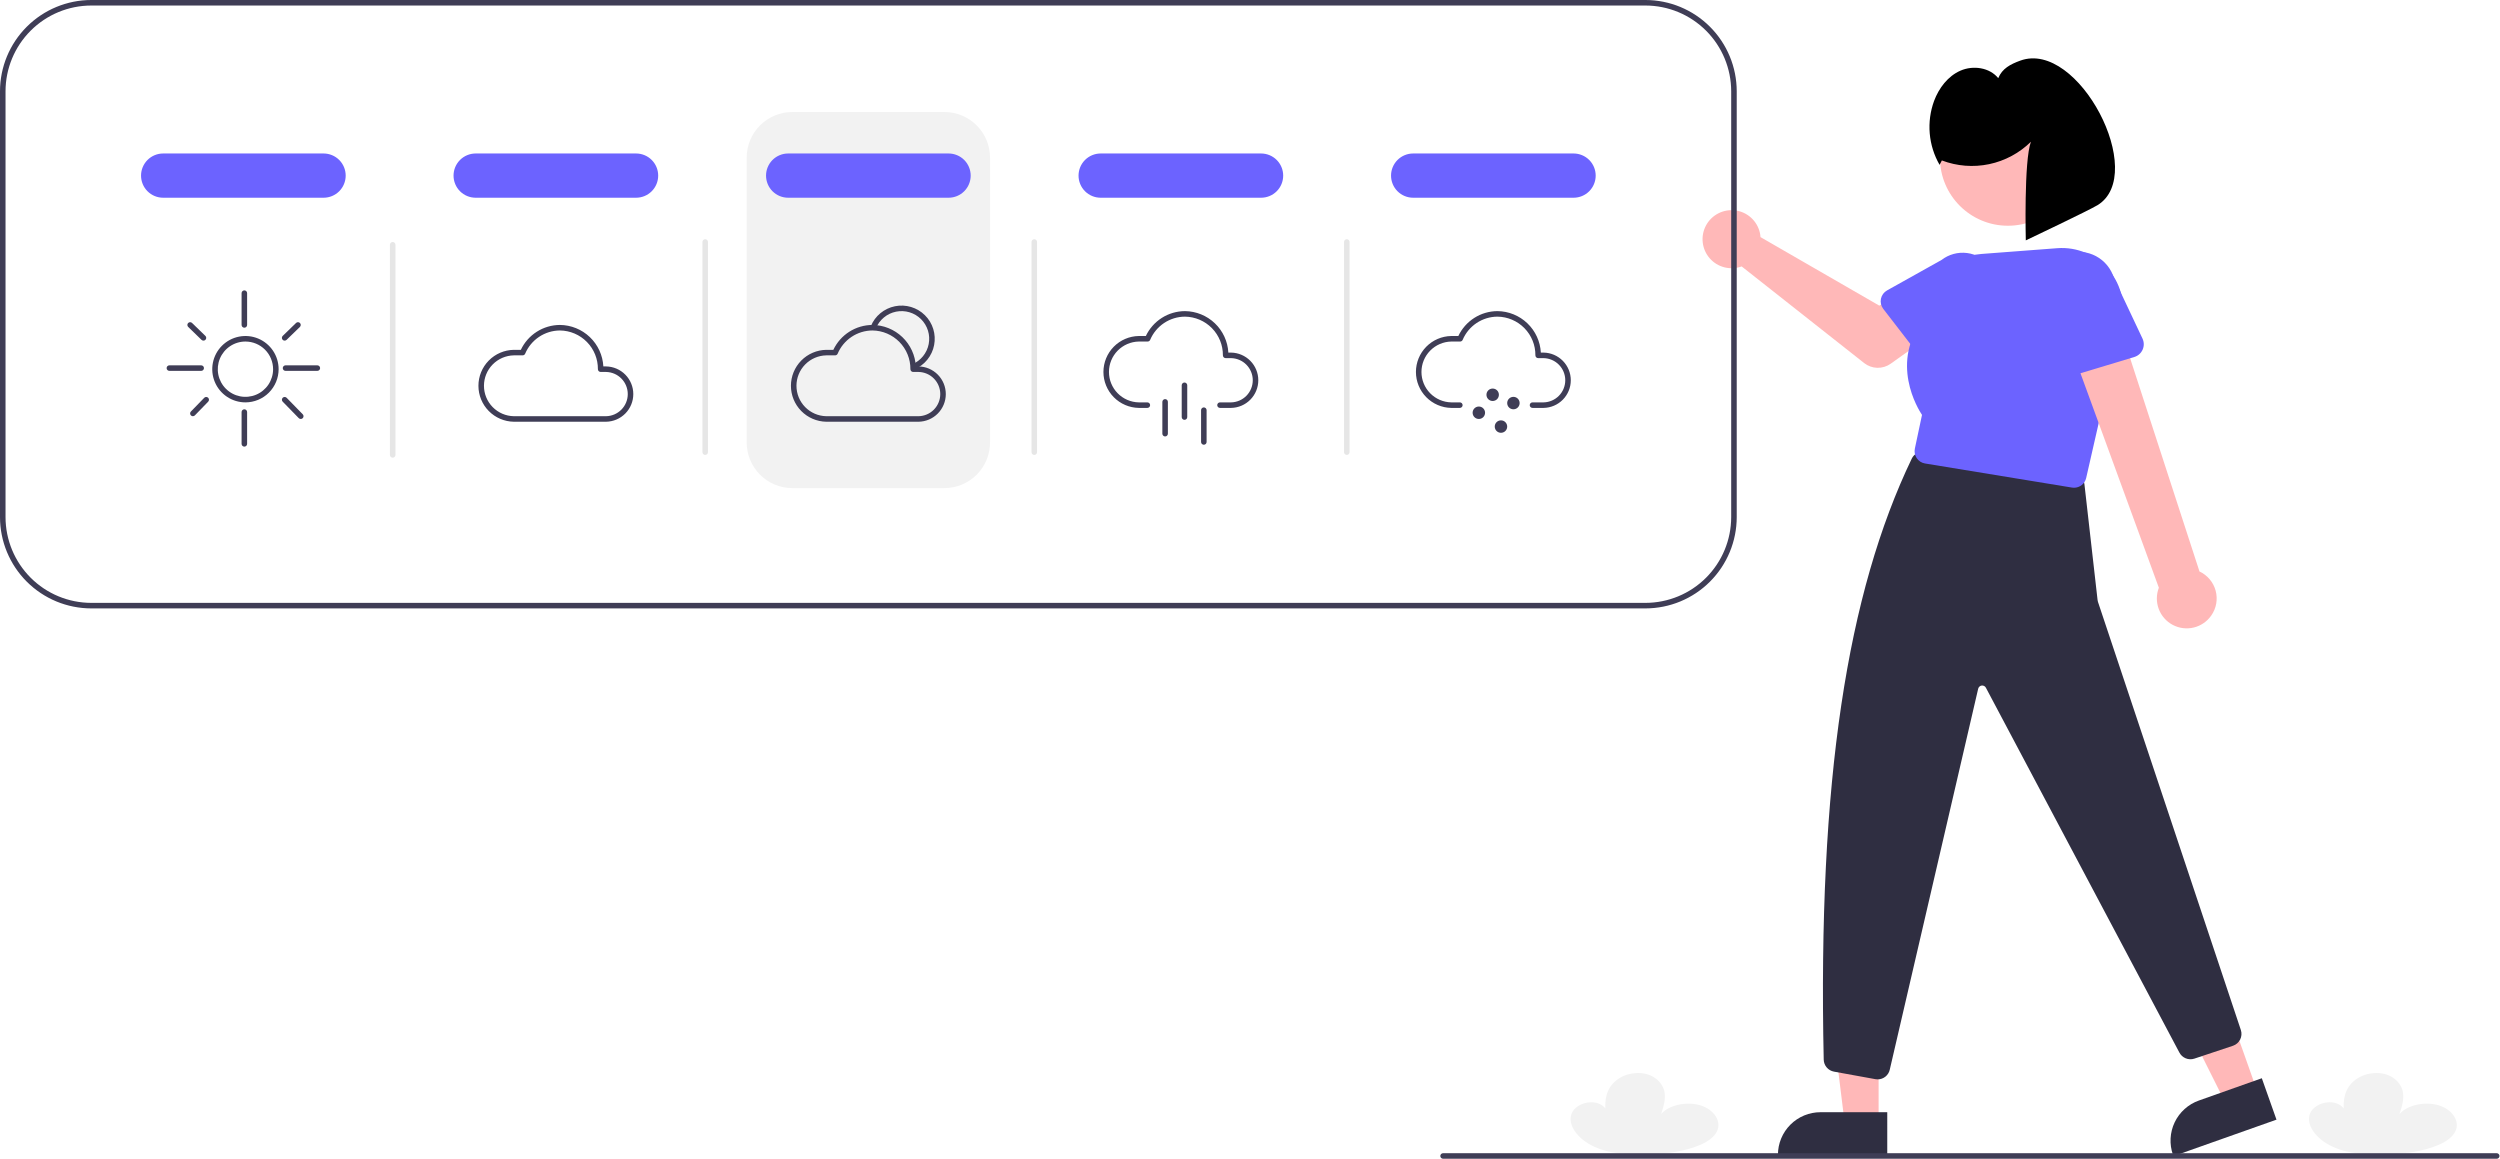 <svg width="904" height="419" viewBox="0 0 904 419" fill="none" xmlns="http://www.w3.org/2000/svg">
<g id="undraw_Weather_re_qsmd 1" clip-path="url(#clip0)">
<g id="character">
<path id="Vector" d="M679.306 406.177H667.047L661.214 358.889L679.308 358.89L679.306 406.177Z" fill="#FFB8B8"/>
<path id="Vector_2" d="M682.433 418.062L642.902 418.06V417.56C642.902 415.54 643.3 413.539 644.073 411.672C644.847 409.805 645.98 408.109 647.409 406.68C648.838 405.252 650.534 404.118 652.401 403.345C654.267 402.572 656.268 402.174 658.289 402.174H658.29L682.434 402.175L682.433 418.062Z" fill="#2F2E41"/>
<path id="Vector_3" d="M816.262 394.707L804.705 398.799L783.42 356.172L800.476 350.132L816.262 394.707Z" fill="#FFB8B8"/>
<path id="Vector_4" d="M823.176 404.865L785.914 418.062L785.747 417.59C785.072 415.686 784.779 413.667 784.885 411.649C784.99 409.631 785.493 407.654 786.362 405.83C787.232 404.006 788.453 402.372 789.954 401.02C791.456 399.668 793.209 398.624 795.113 397.95L795.114 397.95L817.873 389.89L823.176 404.865Z" fill="#2F2E41"/>
<path id="Vector_5" d="M678.965 390.3C678.69 390.3 678.415 390.275 678.145 390.226L663.153 387.5C662.132 387.312 661.208 386.777 660.534 385.988C659.861 385.198 659.48 384.201 659.455 383.163C657.276 282.249 667.99 214.435 691.299 165.827C691.713 164.967 692.392 164.262 693.236 163.816C694.08 163.369 695.045 163.205 695.99 163.346L749.901 171.129C750.885 171.272 751.795 171.737 752.487 172.451C753.18 173.165 753.616 174.088 753.729 175.076L758.483 216.98C758.509 217.206 758.556 217.429 758.625 217.646L810.314 372.515C810.667 373.642 810.564 374.862 810.029 375.914C809.493 376.967 808.567 377.768 807.448 378.146L793.48 382.802C792.452 383.14 791.337 383.098 790.337 382.683C789.337 382.269 788.519 381.511 788.031 380.545L718.113 248.708C717.974 248.431 717.753 248.203 717.479 248.057C717.206 247.911 716.894 247.853 716.586 247.891C716.278 247.929 715.99 248.062 715.761 248.271C715.531 248.48 715.373 248.755 715.306 249.058L683.345 386.763C683.129 387.764 682.577 388.662 681.78 389.305C680.983 389.949 679.989 390.3 678.965 390.3Z" fill="#2F2E41"/>
<path id="Vector_6" d="M636.357 84.097C636.48 84.637 636.56 85.185 636.596 85.737L679.554 110.519L689.995 104.508L701.126 119.081L683.676 131.518C682.266 132.523 680.569 133.043 678.838 133.001C677.107 132.959 675.437 132.357 674.078 131.284L629.781 96.339C627.782 97.079 625.605 97.192 623.54 96.665C621.475 96.138 619.619 94.994 618.219 93.386C616.82 91.778 615.943 89.782 615.706 87.664C615.468 85.545 615.881 83.405 616.89 81.527C617.899 79.649 619.455 78.123 621.353 77.151C623.25 76.18 625.398 75.808 627.512 76.088C629.625 76.367 631.603 77.282 633.183 78.713C634.763 80.144 635.87 82.022 636.357 84.097V84.097Z" fill="#FFB8B8"/>
<path id="Vector_7" d="M680.144 108.042C680.273 107.409 680.538 106.81 680.92 106.288C681.301 105.766 681.791 105.333 682.355 105.017L702.068 93.995C704.688 91.973 708.002 91.072 711.284 91.49C714.566 91.908 717.549 93.61 719.577 96.224C721.606 98.837 722.516 102.149 722.107 105.432C721.698 108.716 720.003 111.703 717.395 113.739L701.678 130.06C701.229 130.526 700.685 130.889 700.084 131.126C699.482 131.363 698.836 131.467 698.19 131.431C697.545 131.396 696.914 131.222 696.342 130.921C695.77 130.62 695.269 130.199 694.874 129.687L680.99 111.693C680.595 111.181 680.314 110.59 680.168 109.96C680.022 109.33 680.014 108.676 680.144 108.042Z" fill="#6C63FF"/>
<path id="Vector_8" d="M726.05 81.627C739.614 81.627 750.611 70.63 750.611 57.066C750.611 43.501 739.614 32.505 726.05 32.505C712.485 32.505 701.489 43.501 701.489 57.066C701.489 70.63 712.485 81.627 726.05 81.627Z" fill="#FFB8B8"/>
<path id="Vector_9" d="M749.966 176.368C749.722 176.368 749.479 176.348 749.238 176.309L696.085 167.595C695.484 167.497 694.91 167.277 694.397 166.951C693.883 166.624 693.441 166.196 693.098 165.694C692.755 165.192 692.517 164.625 692.398 164.028C692.28 163.431 692.285 162.816 692.411 162.221L694.997 150.03C693.673 148.055 682.894 130.884 696.022 114.755C695.77 109.025 697.765 103.424 701.581 99.142C705.398 94.861 710.735 92.239 716.456 91.833L743.925 89.746C747.459 89.478 751.005 90.063 754.266 91.451C757.526 92.839 760.406 94.99 762.662 97.723C764.918 100.455 766.485 103.69 767.231 107.155C767.976 110.619 767.879 114.212 766.947 117.631L754.354 172.868C754.125 173.862 753.567 174.748 752.771 175.384C751.974 176.02 750.985 176.367 749.966 176.368V176.368Z" fill="#6C63FF"/>
<path id="Vector_10" d="M799.602 222.558C800.504 221.273 801.112 219.805 801.385 218.258C801.658 216.711 801.588 215.124 801.181 213.607C800.774 212.09 800.039 210.681 799.029 209.479C798.018 208.277 796.756 207.311 795.332 206.649L765.068 113.602L747.53 121.924L780.643 212.523C779.69 214.989 779.675 217.72 780.601 220.196C781.526 222.673 783.328 224.725 785.665 225.962C788.002 227.199 790.712 227.535 793.28 226.908C795.849 226.281 798.098 224.733 799.602 222.558V222.558Z" fill="#FFB8B8"/>
<path id="Vector_11" d="M771.762 129.093L748.474 136.128C747.811 136.329 747.113 136.384 746.428 136.29C745.742 136.196 745.084 135.955 744.5 135.584C743.916 135.213 743.418 134.721 743.041 134.14C742.664 133.56 742.417 132.905 742.316 132.22L738.78 108.225C737.774 104.828 738.156 101.171 739.842 98.056C741.528 94.941 744.382 92.622 747.776 91.607C751.17 90.593 754.827 90.966 757.947 92.645C761.066 94.324 763.392 97.171 764.414 100.563L774.727 122.429C775.022 123.055 775.179 123.738 775.186 124.43C775.194 125.122 775.052 125.808 774.771 126.44C774.489 127.072 774.075 127.637 773.556 128.095C773.037 128.553 772.425 128.893 771.763 129.093H771.762Z" fill="#6C63FF"/>
<path id="Vector_12" d="M702.175 58.014C707.628 60.093 713.563 60.56 719.274 59.36C724.984 58.161 730.23 55.346 734.386 51.25C731.81 58.056 732.53 86.924 732.53 86.924C732.53 86.924 755.377 76.077 758.476 74.18C776.784 62.976 751.534 14.238 730.53 21.924C726.972 23.226 724.001 24.758 722.562 28.262C719.426 24.393 713.489 23.554 708.922 25.541C704.355 27.528 701.109 31.835 699.363 36.499C697.985 40.263 697.449 44.284 697.794 48.277C698.138 52.271 699.354 56.14 701.356 59.612L702.175 58.014Z" fill="black"/>
</g>
<g id="board">
<path id="Vector_13" d="M341.5 176.5H286.5C282.125 176.495 277.931 174.755 274.838 171.662C271.745 168.569 270.005 164.375 270 160V57C270.005 52.625 271.745 48.431 274.838 45.338C277.931 42.245 282.125 40.505 286.5 40.5H341.5C345.874 40.505 350.068 42.245 353.162 45.338C356.255 48.431 357.995 52.625 358 57V160C357.995 164.375 356.255 168.569 353.162 171.662C350.068 174.755 345.874 176.495 341.5 176.5V176.5Z" fill="#F2F2F2"/>
<path id="Vector_14" d="M595 0H33C24.25 0.009 15.862 3.488 9.675 9.675C3.488 15.862 0.009 24.25 0 33V187C0.009 195.75 3.488 204.138 9.675 210.325C15.862 216.512 24.25 219.991 33 220H595C603.75 219.991 612.138 216.512 618.325 210.325C624.512 204.138 627.991 195.75 628 187V33C627.991 24.25 624.512 15.862 618.325 9.675C612.138 3.488 603.75 0.009 595 0V0ZM626 187C625.99 195.218 622.72 203.097 616.909 208.909C611.097 214.72 603.218 217.99 595 218H33C24.782 217.99 16.903 214.72 11.091 208.909C5.28 203.097 2.01 195.218 2 187V33C2.01 24.782 5.28 16.903 11.091 11.091C16.903 5.28 24.782 2.01 33 2H595C603.218 2.01 611.097 5.28 616.909 11.091C622.72 16.903 625.99 24.782 626 33V187Z" fill="#3F3D56"/>
<path id="Vector_15" d="M88.75 145.5C86.377 145.5 84.057 144.796 82.083 143.478C80.11 142.159 78.572 140.285 77.663 138.092C76.755 135.899 76.518 133.487 76.981 131.159C77.444 128.831 78.587 126.693 80.265 125.015C81.943 123.336 84.081 122.194 86.409 121.731C88.737 121.268 91.15 121.505 93.342 122.413C95.535 123.322 97.409 124.86 98.728 126.833C100.046 128.807 100.75 131.127 100.75 133.5C100.746 136.681 99.481 139.732 97.231 141.981C94.982 144.231 91.931 145.496 88.75 145.5V145.5ZM88.75 123.5C86.772 123.5 84.839 124.086 83.194 125.185C81.55 126.284 80.268 127.846 79.511 129.673C78.754 131.5 78.556 133.511 78.942 135.451C79.328 137.391 80.28 139.173 81.679 140.571C83.078 141.97 84.859 142.922 86.799 143.308C88.739 143.694 90.75 143.496 92.577 142.739C94.404 141.982 95.966 140.7 97.065 139.056C98.163 137.411 98.75 135.478 98.75 133.5C98.747 130.849 97.692 128.307 95.818 126.432C93.943 124.557 91.401 123.503 88.75 123.5V123.5Z" fill="#3F3D56"/>
<path id="Vector_16" d="M88.356 118.5C88.091 118.5 87.837 118.395 87.649 118.207C87.462 118.02 87.356 117.765 87.356 117.5V106C87.356 105.735 87.462 105.48 87.649 105.293C87.837 105.105 88.091 105 88.356 105C88.621 105 88.876 105.105 89.063 105.293C89.251 105.48 89.356 105.735 89.356 106V117.5C89.356 117.765 89.251 118.02 89.063 118.207C88.876 118.395 88.621 118.5 88.356 118.5Z" fill="#3F3D56"/>
<path id="Vector_17" d="M72.75 134.106H61.25C60.985 134.106 60.73 134.001 60.543 133.814C60.355 133.626 60.25 133.372 60.25 133.106C60.25 132.841 60.355 132.587 60.543 132.399C60.73 132.212 60.985 132.106 61.25 132.106H72.75C73.015 132.106 73.27 132.212 73.457 132.399C73.645 132.587 73.75 132.841 73.75 133.106C73.75 133.372 73.645 133.626 73.457 133.814C73.27 134.001 73.015 134.106 72.75 134.106Z" fill="#3F3D56"/>
<path id="Vector_18" d="M114.75 134.106H103.25C102.985 134.106 102.73 134.001 102.543 133.814C102.355 133.626 102.25 133.372 102.25 133.106C102.25 132.841 102.355 132.587 102.543 132.399C102.73 132.212 102.985 132.106 103.25 132.106H114.75C115.015 132.106 115.27 132.212 115.457 132.399C115.645 132.587 115.75 132.841 115.75 133.106C115.75 133.372 115.645 133.626 115.457 133.814C115.27 134.001 115.015 134.106 114.75 134.106Z" fill="#3F3D56"/>
<path id="Vector_19" d="M102.934 123.172C102.735 123.172 102.54 123.113 102.375 123.002C102.21 122.89 102.082 122.732 102.007 122.548C101.933 122.364 101.915 122.161 101.956 121.966C101.997 121.771 102.095 121.593 102.238 121.455L107.054 116.782C107.244 116.598 107.5 116.496 107.765 116.5C108.03 116.504 108.283 116.613 108.468 116.804C108.652 116.994 108.754 117.25 108.75 117.515C108.746 117.78 108.637 118.033 108.446 118.218L103.63 122.89C103.444 123.071 103.194 123.173 102.934 123.172V123.172Z" fill="#3F3D56"/>
<path id="Vector_20" d="M73.566 123.172C73.306 123.173 73.056 123.071 72.87 122.89L68.054 118.218C67.959 118.126 67.884 118.017 67.832 117.897C67.78 117.776 67.752 117.646 67.75 117.515C67.748 117.384 67.772 117.253 67.82 117.131C67.869 117.009 67.941 116.898 68.032 116.804C68.124 116.709 68.233 116.634 68.353 116.582C68.474 116.53 68.603 116.502 68.735 116.5C68.866 116.498 68.996 116.522 69.119 116.57C69.241 116.619 69.352 116.691 69.446 116.782L74.262 121.455C74.405 121.593 74.503 121.771 74.544 121.966C74.585 122.161 74.567 122.364 74.493 122.548C74.418 122.732 74.29 122.89 74.125 123.002C73.96 123.113 73.765 123.172 73.566 123.172Z" fill="#3F3D56"/>
<path id="Vector_21" d="M69.75 150.5C69.553 150.5 69.361 150.442 69.198 150.333C69.034 150.225 68.906 150.07 68.829 149.889C68.752 149.708 68.731 149.509 68.767 149.316C68.803 149.122 68.896 148.944 69.032 148.803L73.848 143.844C74.033 143.653 74.286 143.544 74.551 143.54C74.817 143.537 75.072 143.638 75.263 143.823C75.453 144.008 75.562 144.261 75.566 144.526C75.57 144.791 75.468 145.047 75.283 145.237L70.468 150.197C70.374 150.293 70.263 150.369 70.139 150.421C70.016 150.473 69.884 150.5 69.75 150.5V150.5Z" fill="#3F3D56"/>
<path id="Vector_22" d="M108.75 151.5C108.617 151.5 108.484 151.474 108.362 151.422C108.239 151.37 108.127 151.294 108.034 151.198L102.219 145.239C102.127 145.145 102.055 145.034 102.006 144.912C101.957 144.79 101.933 144.66 101.934 144.528C101.936 144.397 101.963 144.267 102.015 144.147C102.067 144.026 102.142 143.917 102.236 143.825C102.33 143.733 102.441 143.661 102.563 143.612C102.685 143.563 102.815 143.539 102.946 143.541C103.078 143.542 103.207 143.57 103.328 143.622C103.449 143.673 103.558 143.748 103.65 143.842L109.466 149.802C109.603 149.943 109.696 150.121 109.733 150.314C109.769 150.507 109.748 150.707 109.672 150.888C109.595 151.07 109.467 151.225 109.303 151.333C109.139 151.442 108.947 151.5 108.75 151.5Z" fill="#3F3D56"/>
<path id="Vector_23" d="M88.356 161.5C88.091 161.5 87.837 161.395 87.649 161.207C87.462 161.02 87.356 160.765 87.356 160.5V149C87.356 148.735 87.462 148.48 87.649 148.293C87.837 148.105 88.091 148 88.356 148C88.621 148 88.876 148.105 89.063 148.293C89.251 148.48 89.356 148.735 89.356 149V160.5C89.356 160.765 89.251 161.02 89.063 161.207C88.876 161.395 88.621 161.5 88.356 161.5Z" fill="#3F3D56"/>
<path id="Vector_24" d="M219.164 152.5H185.782C182.372 152.442 179.121 151.047 176.731 148.616C174.34 146.184 173 142.91 173 139.5C173 136.09 174.34 132.816 176.731 130.384C179.121 127.953 182.372 126.558 185.782 126.5H188.335C189.601 123.818 191.601 121.549 194.103 119.957C196.605 118.364 199.507 117.512 202.473 117.5C206.506 117.537 210.373 119.108 213.289 121.895C216.204 124.681 217.95 128.473 218.17 132.5H219.164C221.787 132.543 224.289 133.616 226.129 135.487C227.969 137.357 229 139.876 229 142.5C229 145.124 227.969 147.643 226.129 149.513C224.289 151.384 221.787 152.457 219.164 152.5V152.5ZM185.782 128.5C182.903 128.558 180.161 129.742 178.145 131.799C176.129 133.855 175 136.62 175 139.5C175 142.38 176.129 145.145 178.145 147.201C180.161 149.258 182.903 150.442 185.782 150.5H219.164C221.257 150.457 223.249 149.595 224.714 148.099C226.179 146.604 227 144.594 227 142.5C227 140.406 226.179 138.396 224.714 136.901C223.249 135.405 221.257 134.543 219.164 134.5H217.2C216.935 134.5 216.68 134.395 216.493 134.207C216.305 134.02 216.2 133.765 216.2 133.5C216.232 129.824 214.804 126.286 212.231 123.662C209.657 121.037 206.148 119.541 202.473 119.5C199.785 119.514 197.161 120.317 194.925 121.81C192.69 123.302 190.942 125.418 189.898 127.895C189.821 128.074 189.693 128.227 189.529 128.335C189.366 128.443 189.175 128.5 188.979 128.5H185.782Z" fill="#3F3D56"/>
<path id="Vector_25" d="M330.671 133.557L329.892 131.715C331.405 131.075 332.737 130.073 333.771 128.797C334.804 127.521 335.508 126.009 335.819 124.397C336.13 122.784 336.039 121.119 335.554 119.55C335.07 117.981 334.206 116.555 333.04 115.399C331.873 114.243 330.44 113.391 328.867 112.92C327.293 112.449 325.628 112.373 324.018 112.698C322.408 113.023 320.903 113.74 319.636 114.784C318.369 115.829 317.378 117.17 316.752 118.688L314.903 117.925C315.655 116.103 316.843 114.495 318.364 113.241C319.885 111.987 321.691 111.128 323.622 110.738C325.554 110.347 327.552 110.439 329.44 111.004C331.328 111.569 333.048 112.591 334.448 113.978C335.847 115.366 336.884 117.077 337.465 118.96C338.047 120.843 338.156 122.84 337.783 124.775C337.41 126.71 336.566 128.524 335.325 130.055C334.085 131.587 332.487 132.789 330.671 133.557V133.557Z" fill="#3F3D56"/>
<path id="Vector_26" d="M332.164 152.5H298.782C295.372 152.442 292.121 151.047 289.731 148.616C287.34 146.184 286 142.91 286 139.5C286 136.09 287.34 132.816 289.731 130.384C292.121 127.953 295.372 126.558 298.782 126.5H301.335C302.601 123.818 304.601 121.549 307.103 119.957C309.605 118.364 312.507 117.512 315.473 117.5C319.505 117.537 323.373 119.108 326.289 121.895C329.204 124.681 330.95 128.473 331.17 132.5H332.164C334.787 132.543 337.289 133.616 339.129 135.487C340.969 137.357 342 139.876 342 142.5C342 145.124 340.969 147.643 339.129 149.513C337.289 151.384 334.787 152.457 332.164 152.5V152.5ZM298.782 128.5C295.903 128.558 293.161 129.742 291.145 131.799C289.129 133.855 288 136.62 288 139.5C288 142.38 289.129 145.145 291.145 147.201C293.161 149.258 295.903 150.442 298.782 150.5H332.164C334.257 150.457 336.249 149.595 337.714 148.099C339.179 146.604 340 144.594 340 142.5C340 140.406 339.179 138.396 337.714 136.901C336.249 135.405 334.257 134.543 332.164 134.5H330.2C329.935 134.5 329.68 134.395 329.493 134.207C329.305 134.02 329.2 133.765 329.2 133.5C329.232 129.824 327.804 126.286 325.231 123.662C322.657 121.037 319.148 119.541 315.473 119.5C312.785 119.514 310.161 120.317 307.925 121.81C305.69 123.302 303.942 125.418 302.898 127.895C302.821 128.074 302.693 128.227 302.529 128.335C302.366 128.443 302.175 128.5 301.979 128.5H298.782Z" fill="#3F3D56"/>
<path id="Vector_27" d="M445.164 147.5H441.15C440.884 147.5 440.63 147.395 440.443 147.207C440.255 147.02 440.15 146.765 440.15 146.5C440.15 146.235 440.255 145.98 440.443 145.793C440.63 145.605 440.884 145.5 441.15 145.5H445.164C447.257 145.457 449.249 144.595 450.714 143.099C452.179 141.604 453 139.594 453 137.5C453 135.406 452.179 133.396 450.714 131.901C449.249 130.405 447.257 129.543 445.164 129.5H443.2C442.935 129.5 442.68 129.395 442.493 129.207C442.305 129.02 442.2 128.765 442.2 128.5C442.232 124.824 440.804 121.286 438.231 118.662C435.657 116.037 432.148 114.541 428.473 114.5C425.785 114.514 423.161 115.317 420.925 116.81C418.69 118.302 416.942 120.418 415.898 122.895C415.821 123.074 415.693 123.227 415.529 123.335C415.366 123.443 415.175 123.5 414.979 123.5H411.782C408.903 123.558 406.161 124.742 404.145 126.799C402.129 128.855 401 131.62 401 134.5C401 137.38 402.129 140.145 404.145 142.201C406.161 144.258 408.903 145.442 411.782 145.5H414.882C415.147 145.5 415.401 145.605 415.589 145.793C415.776 145.98 415.882 146.235 415.882 146.5C415.882 146.765 415.776 147.02 415.589 147.207C415.401 147.395 415.147 147.5 414.882 147.5H411.782C408.372 147.442 405.121 146.047 402.731 143.616C400.34 141.184 399 137.91 399 134.5C399 131.09 400.34 127.816 402.731 125.384C405.121 122.953 408.372 121.558 411.782 121.5H414.335C415.601 118.818 417.601 116.549 420.103 114.957C422.605 113.364 425.507 112.512 428.473 112.5C432.505 112.537 436.373 114.108 439.289 116.895C442.204 119.681 443.95 123.473 444.17 127.5H445.164C447.787 127.543 450.289 128.616 452.129 130.487C453.969 132.357 455 134.876 455 137.5C455 140.124 453.969 142.643 452.129 144.513C450.289 146.384 447.787 147.457 445.164 147.5V147.5Z" fill="#3F3D56"/>
<path id="Vector_28" d="M428.307 151.817C428.042 151.817 427.788 151.712 427.6 151.524C427.413 151.336 427.307 151.082 427.307 150.817V139.317C427.307 139.052 427.413 138.797 427.6 138.61C427.788 138.422 428.042 138.317 428.307 138.317C428.572 138.317 428.827 138.422 429.014 138.61C429.202 138.797 429.307 139.052 429.307 139.317V150.817C429.307 151.082 429.202 151.336 429.014 151.524C428.827 151.712 428.572 151.817 428.307 151.817V151.817Z" fill="#3F3D56"/>
<path id="Vector_29" d="M421.307 157.817C421.042 157.817 420.788 157.712 420.6 157.524C420.413 157.336 420.307 157.082 420.307 156.817V145.317C420.307 145.052 420.413 144.797 420.6 144.61C420.788 144.422 421.042 144.317 421.307 144.317C421.572 144.317 421.827 144.422 422.014 144.61C422.202 144.797 422.307 145.052 422.307 145.317V156.817C422.307 157.082 422.202 157.336 422.014 157.524C421.827 157.712 421.572 157.817 421.307 157.817Z" fill="#3F3D56"/>
<path id="Vector_30" d="M435.307 160.817C435.042 160.817 434.788 160.712 434.6 160.524C434.413 160.336 434.307 160.082 434.307 159.817V148.317C434.307 148.052 434.413 147.797 434.6 147.61C434.788 147.422 435.042 147.317 435.307 147.317C435.572 147.317 435.827 147.422 436.014 147.61C436.202 147.797 436.307 148.052 436.307 148.317V159.817C436.307 160.082 436.202 160.336 436.014 160.524C435.827 160.712 435.572 160.817 435.307 160.817V160.817Z" fill="#3F3D56"/>
<path id="Vector_31" d="M558.164 147.5H554.15C553.884 147.5 553.63 147.395 553.443 147.207C553.255 147.02 553.15 146.765 553.15 146.5C553.15 146.235 553.255 145.98 553.443 145.793C553.63 145.605 553.884 145.5 554.15 145.5H558.164C560.257 145.457 562.249 144.595 563.714 143.099C565.179 141.604 566 139.594 566 137.5C566 135.406 565.179 133.396 563.714 131.901C562.249 130.405 560.257 129.543 558.164 129.5H556.2C555.935 129.5 555.68 129.395 555.493 129.207C555.305 129.02 555.2 128.765 555.2 128.5C555.232 124.824 553.804 121.286 551.231 118.662C548.657 116.037 545.148 114.541 541.473 114.5C538.785 114.514 536.161 115.317 533.925 116.81C531.69 118.302 529.942 120.418 528.898 122.895C528.821 123.074 528.693 123.227 528.529 123.335C528.366 123.443 528.175 123.5 527.979 123.5H524.782C521.903 123.558 519.161 124.742 517.145 126.799C515.129 128.855 514 131.62 514 134.5C514 137.38 515.129 140.145 517.145 142.201C519.161 144.258 521.903 145.442 524.782 145.5H527.882C528.147 145.5 528.401 145.605 528.589 145.793C528.776 145.98 528.882 146.235 528.882 146.5C528.882 146.765 528.776 147.02 528.589 147.207C528.401 147.395 528.147 147.5 527.882 147.5H524.782C521.372 147.442 518.121 146.047 515.731 143.616C513.34 141.184 512 137.91 512 134.5C512 131.09 513.34 127.816 515.731 125.384C518.121 122.953 521.372 121.558 524.782 121.5H527.335C528.601 118.818 530.601 116.549 533.103 114.957C535.605 113.364 538.507 112.512 541.473 112.5C545.505 112.537 549.373 114.108 552.289 116.895C555.204 119.681 556.95 123.473 557.17 127.5H558.164C560.787 127.543 563.289 128.616 565.129 130.487C566.969 132.357 568 134.876 568 137.5C568 140.124 566.969 142.643 565.129 144.513C563.289 146.384 560.787 147.457 558.164 147.5V147.5Z" fill="#3F3D56"/>
<path id="Vector_32" d="M539.75 145C540.993 145 542 143.993 542 142.75C542 141.507 540.993 140.5 539.75 140.5C538.507 140.5 537.5 141.507 537.5 142.75C537.5 143.993 538.507 145 539.75 145Z" fill="#3F3D56"/>
<path id="Vector_33" d="M547.25 148C548.493 148 549.5 146.993 549.5 145.75C549.5 144.507 548.493 143.5 547.25 143.5C546.007 143.5 545 144.507 545 145.75C545 146.993 546.007 148 547.25 148Z" fill="#3F3D56"/>
<path id="Vector_34" d="M534.75 151.5C535.993 151.5 537 150.493 537 149.25C537 148.007 535.993 147 534.75 147C533.507 147 532.5 148.007 532.5 149.25C532.5 150.493 533.507 151.5 534.75 151.5Z" fill="#3F3D56"/>
<path id="Vector_35" d="M542.75 156.5C543.993 156.5 545 155.493 545 154.25C545 153.007 543.993 152 542.75 152C541.507 152 540.5 153.007 540.5 154.25C540.5 155.493 541.507 156.5 542.75 156.5Z" fill="#3F3D56"/>
<path id="Vector_36" d="M117 71.5H59C56.878 71.5 54.843 70.657 53.343 69.157C51.843 67.657 51 65.622 51 63.5C51 61.378 51.843 59.343 53.343 57.843C54.843 56.343 56.878 55.5 59 55.5H117C119.122 55.5 121.157 56.343 122.657 57.843C124.157 59.343 125 61.378 125 63.5C125 65.622 124.157 67.657 122.657 69.157C121.157 70.657 119.122 71.5 117 71.5Z" fill="#6C63FF"/>
<path id="Vector_37" d="M230 71.5H172C169.878 71.5 167.843 70.657 166.343 69.157C164.843 67.657 164 65.622 164 63.5C164 61.378 164.843 59.343 166.343 57.843C167.843 56.343 169.878 55.5 172 55.5H230C232.122 55.5 234.157 56.343 235.657 57.843C237.157 59.343 238 61.378 238 63.5C238 65.622 237.157 67.657 235.657 69.157C234.157 70.657 232.122 71.5 230 71.5Z" fill="#6C63FF"/>
<path id="Vector_38" d="M343 71.5H285C282.878 71.5 280.843 70.657 279.343 69.157C277.843 67.657 277 65.622 277 63.5C277 61.378 277.843 59.343 279.343 57.843C280.843 56.343 282.878 55.5 285 55.5H343C345.122 55.5 347.157 56.343 348.657 57.843C350.157 59.343 351 61.378 351 63.5C351 65.622 350.157 67.657 348.657 69.157C347.157 70.657 345.122 71.5 343 71.5Z" fill="#6C63FF"/>
<path id="Vector_39" d="M456 71.5H398C395.878 71.5 393.843 70.657 392.343 69.157C390.843 67.657 390 65.622 390 63.5C390 61.378 390.843 59.343 392.343 57.843C393.843 56.343 395.878 55.5 398 55.5H456C458.122 55.5 460.157 56.343 461.657 57.843C463.157 59.343 464 61.378 464 63.5C464 65.622 463.157 67.657 461.657 69.157C460.157 70.657 458.122 71.5 456 71.5Z" fill="#6C63FF"/>
<path id="Vector_40" d="M569 71.5H511C508.878 71.5 506.843 70.657 505.343 69.157C503.843 67.657 503 65.622 503 63.5C503 61.378 503.843 59.343 505.343 57.843C506.843 56.343 508.878 55.5 511 55.5H569C571.122 55.5 573.157 56.343 574.657 57.843C576.157 59.343 577 61.378 577 63.5C577 65.622 576.157 67.657 574.657 69.157C573.157 70.657 571.122 71.5 569 71.5Z" fill="#6C63FF"/>
<path id="Vector_41" d="M142 165.5C141.735 165.5 141.48 165.395 141.293 165.207C141.105 165.02 141 164.765 141 164.5V88.5C141 88.235 141.105 87.98 141.293 87.793C141.48 87.605 141.735 87.5 142 87.5C142.265 87.5 142.52 87.605 142.707 87.793C142.895 87.98 143 88.235 143 88.5V164.5C143 164.765 142.895 165.02 142.707 165.207C142.52 165.395 142.265 165.5 142 165.5Z" fill="#E6E6E6"/>
<path id="Vector_42" d="M255 164.5C254.735 164.5 254.48 164.395 254.293 164.207C254.105 164.02 254 163.765 254 163.5V87.5C254 87.235 254.105 86.98 254.293 86.793C254.48 86.605 254.735 86.5 255 86.5C255.265 86.5 255.52 86.605 255.707 86.793C255.895 86.98 256 87.235 256 87.5V163.5C256 163.765 255.895 164.02 255.707 164.207C255.52 164.395 255.265 164.5 255 164.5Z" fill="#E6E6E6"/>
<path id="Vector_43" d="M374 164.5C373.735 164.5 373.48 164.395 373.293 164.207C373.105 164.02 373 163.765 373 163.5V87.5C373 87.235 373.105 86.98 373.293 86.793C373.48 86.605 373.735 86.5 374 86.5C374.265 86.5 374.52 86.605 374.707 86.793C374.895 86.98 375 87.235 375 87.5V163.5C375 163.765 374.895 164.02 374.707 164.207C374.52 164.395 374.265 164.5 374 164.5Z" fill="#E6E6E6"/>
<path id="Vector_44" d="M487 164.5C486.735 164.5 486.48 164.395 486.293 164.207C486.105 164.02 486 163.765 486 163.5V87.5C486 87.235 486.105 86.98 486.293 86.793C486.48 86.605 486.735 86.5 487 86.5C487.265 86.5 487.52 86.605 487.707 86.793C487.895 86.98 488 87.235 488 87.5V163.5C488 163.765 487.895 164.02 487.707 164.207C487.52 164.395 487.265 164.5 487 164.5Z" fill="#E6E6E6"/>
</g>
<g id="floor">
<path id="Vector_45" d="M854.206 417.135C846.537 416.816 839.55 413.721 836.39 408.927C836.242 408.702 836.102 408.475 835.972 408.244C834.818 406.201 834.458 403.852 835.719 401.839C836.981 399.826 840.133 398.297 843.298 398.615C846.463 398.932 848.934 401.457 847.624 403.455C847.331 399.417 847.092 395.174 850.348 391.659C852.14 389.822 854.478 388.614 857.013 388.214C863.573 387.06 867.929 390.77 868.801 394.515C869.445 397.28 868.556 400.092 867.671 402.826C870.399 399.599 876.889 398.164 881.858 399.688C886.828 401.211 889.585 405.482 887.887 409.024C885.887 413.197 879.219 415.354 873.025 416.494C867.91 417.435 860.24 417.385 854.206 417.135Z" fill="#F2F2F2"/>
<path id="Vector_46" d="M587.206 417.135C579.537 416.816 572.55 413.721 569.39 408.927C569.242 408.702 569.102 408.475 568.972 408.244C567.818 406.201 567.458 403.852 568.719 401.839C569.981 399.826 573.133 398.297 576.298 398.615C579.463 398.932 581.934 401.457 580.624 403.455C580.331 399.417 580.092 395.174 583.348 391.659C585.14 389.822 587.478 388.614 590.013 388.214C596.573 387.06 600.929 390.77 601.801 394.515C602.445 397.28 601.556 400.092 600.671 402.826C603.399 399.599 609.889 398.164 614.858 399.688C619.828 401.211 622.585 405.482 620.887 409.024C618.887 413.197 612.219 415.354 606.025 416.494C600.91 417.435 593.24 417.385 587.206 417.135Z" fill="#F2F2F2"/>
<path id="Vector_47" d="M902.815 419H521.815C521.55 419 521.295 418.895 521.108 418.707C520.92 418.52 520.815 418.265 520.815 418C520.815 417.735 520.92 417.48 521.108 417.293C521.295 417.105 521.55 417 521.815 417H902.815C903.08 417 903.335 417.105 903.522 417.293C903.71 417.48 903.815 417.735 903.815 418C903.815 418.265 903.71 418.52 903.522 418.707C903.335 418.895 903.08 419 902.815 419Z" fill="#3F3D56"/>
</g>
</g>
<defs>
<clipPath id="clip0">
<rect width="903.815" height="419" fill="white"/>
</clipPath>
</defs>
</svg>
